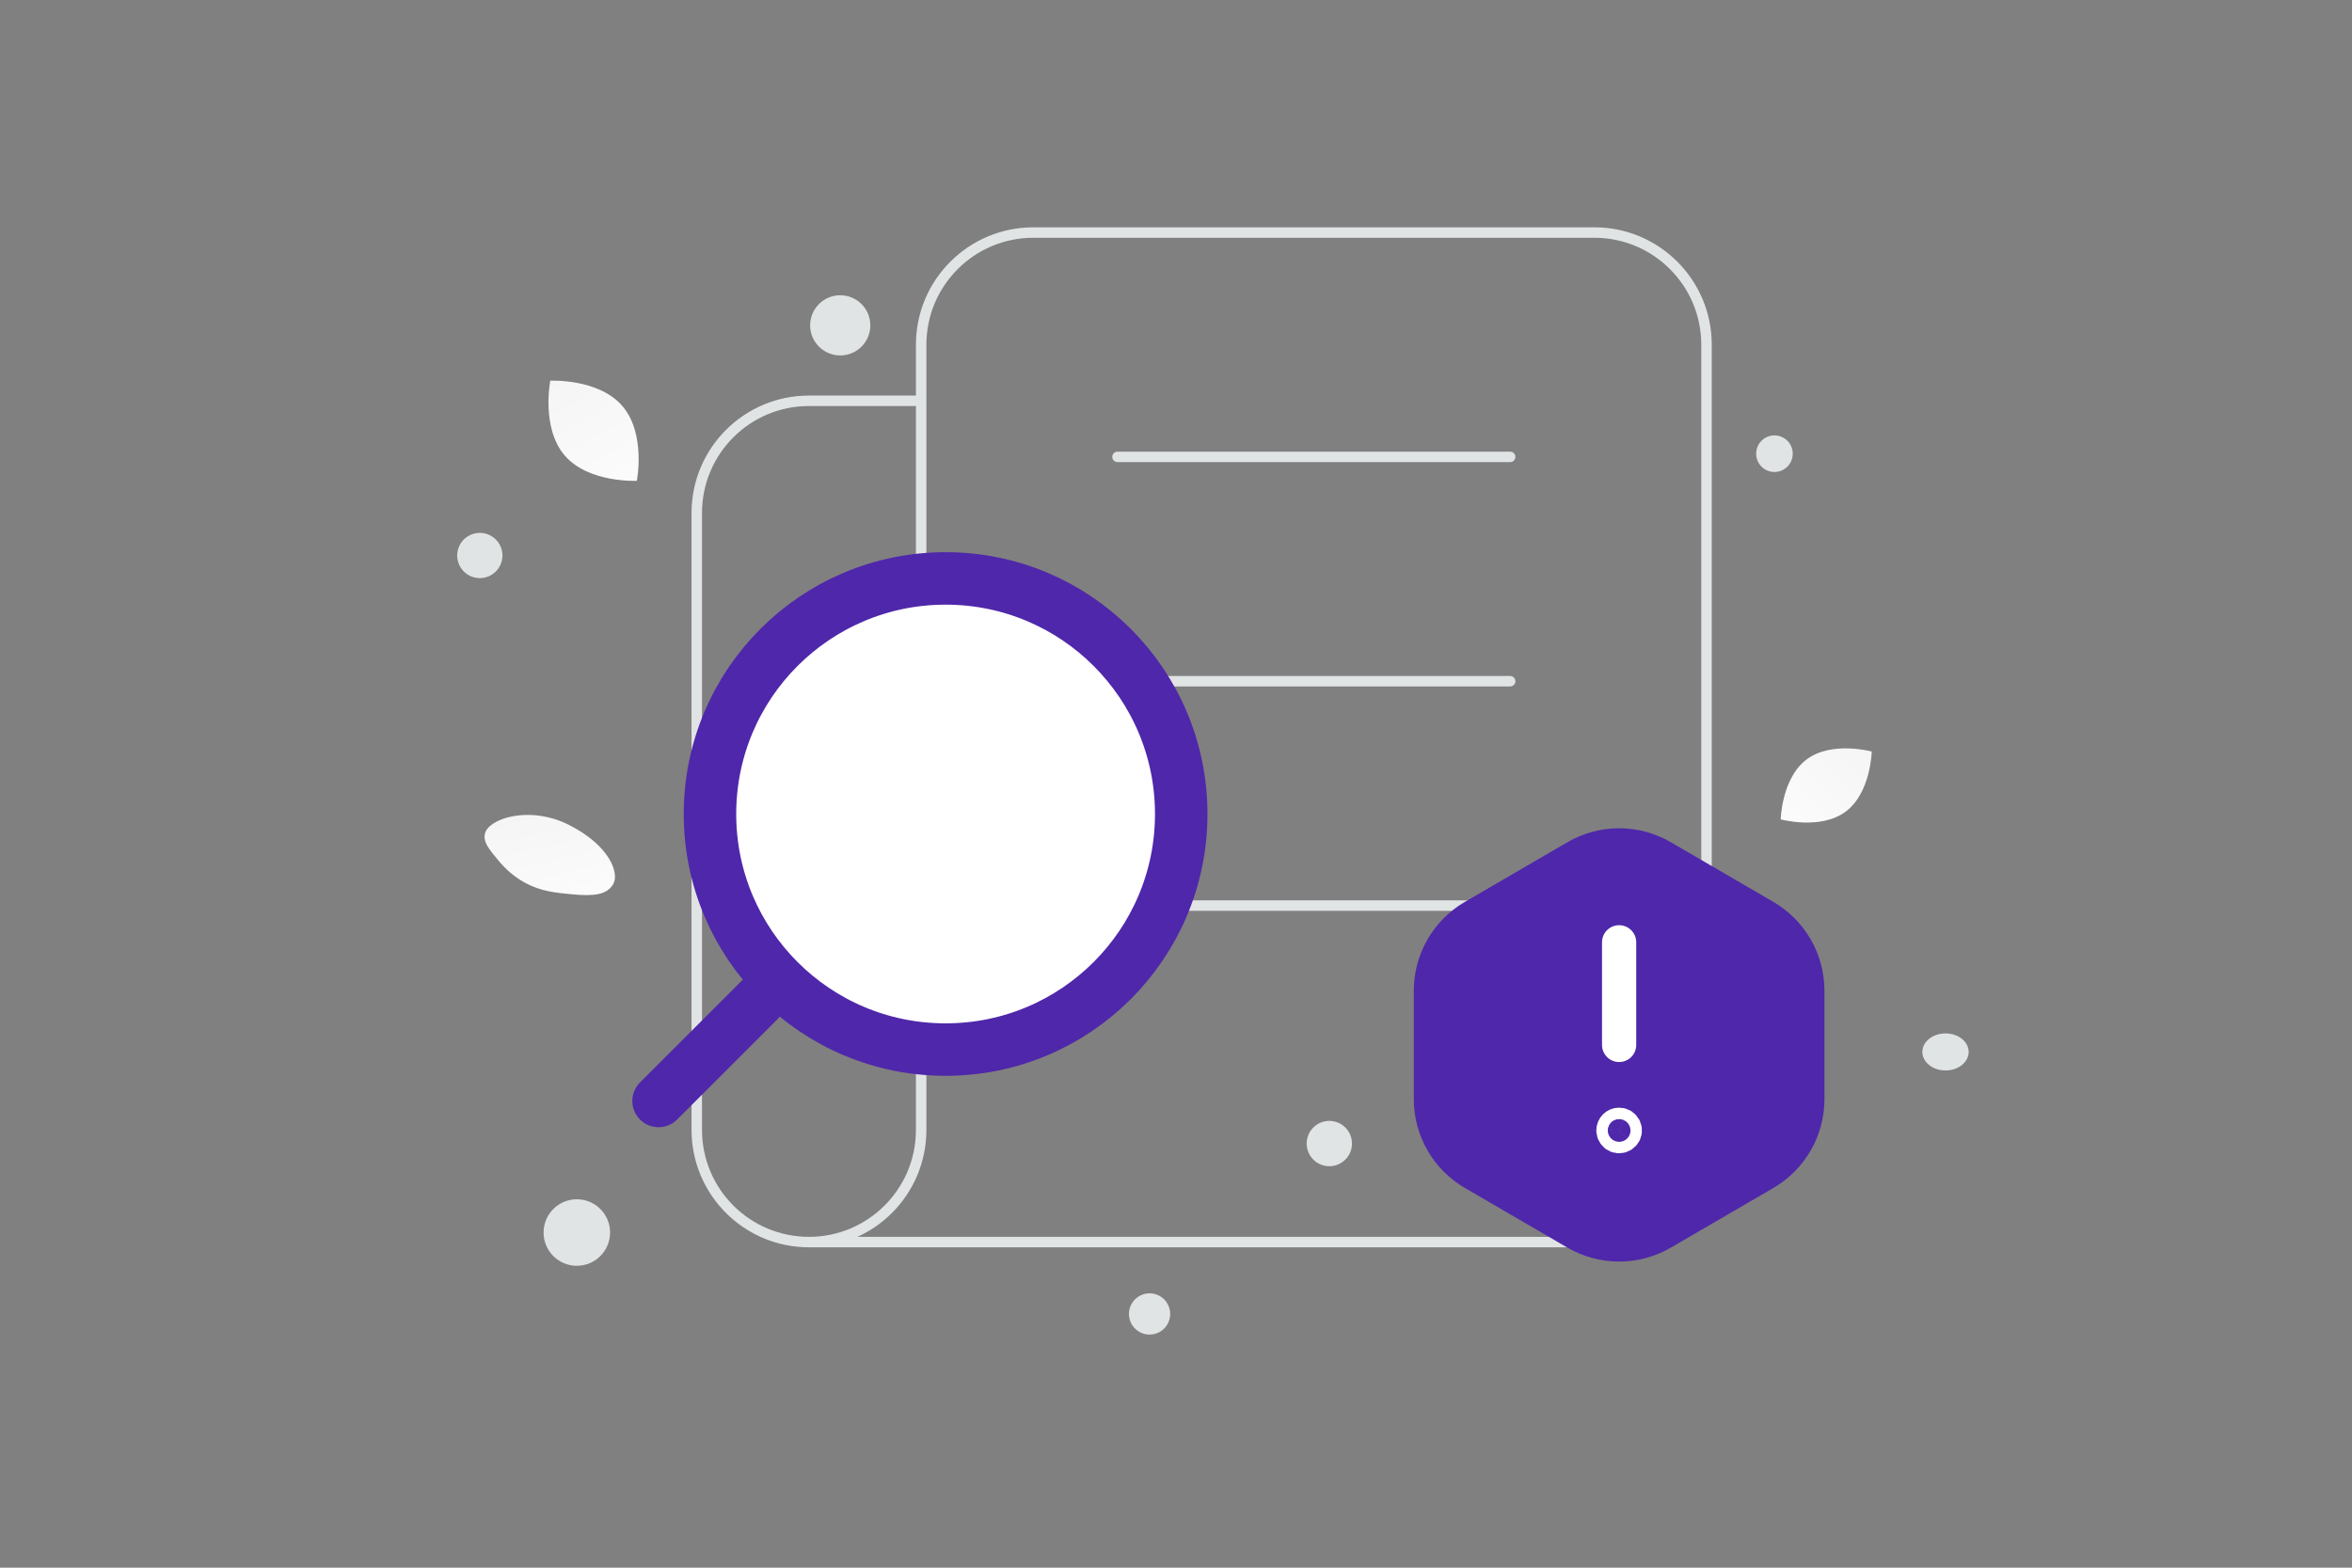 <svg width="900" height="600" viewBox="0 0 900 600" fill="none" xmlns="http://www.w3.org/2000/svg">
<rect x="0" y="0" width="900" height="600" fill="#808080" stroke="none"/>
<g clip-path="url(#clip0_1235_23507)">
<path d="M234.689 338.306C232.337 342.503 227.186 343.08 218.933 342.283C212.727 341.681 207.067 341.216 200.86 337.832C196.516 335.465 193.077 332.263 190.567 329.153C187.847 325.783 184.05 321.938 185.911 318.117C188.469 312.869 203.259 308.449 217.621 315.677C233.398 323.62 236.99 334.203 234.689 338.306Z" fill="url(#paint0_linear_1235_23507)"/>
<path d="M706.271 310.616C696.654 317.788 681.393 313.603 681.393 313.603C681.393 313.603 681.732 297.791 691.355 290.625C700.972 283.453 716.226 287.632 716.226 287.632C716.226 287.632 715.887 303.444 706.271 310.616Z" fill="url(#paint1_linear_1235_23507)"/>
<path d="M216.121 174.365C225.262 184.945 243.683 184.018 243.683 184.018C243.683 184.018 247.272 165.938 238.121 155.363C228.98 144.783 210.568 145.704 210.568 145.704C210.568 145.704 206.98 163.785 216.121 174.365Z" fill="url(#paint2_linear_1235_23507)"/>
<path d="M439.888 510.776C435.531 510.776 432 507.244 432 502.888C432 498.532 435.531 495 439.888 495C444.244 495 447.776 498.532 447.776 502.888C447.776 507.244 444.244 510.776 439.888 510.776Z" fill="#E1E4E5"/>
<path d="M508.671 446.342C503.882 446.342 500 442.46 500 437.671C500 432.882 503.882 429 508.671 429C513.46 429 517.342 432.882 517.342 437.671C517.342 442.46 513.46 446.342 508.671 446.342Z" fill="#E1E4E5"/>
<path d="M679 180.641C675.134 180.641 672 177.507 672 173.641C672 169.775 675.134 166.641 679 166.641C682.866 166.641 686 169.775 686 173.641C686 177.507 682.866 180.641 679 180.641Z" fill="#E1E4E5"/>
<path d="M191.966 210.363C193.203 214.981 190.462 219.728 185.844 220.966C181.226 222.203 176.479 219.463 175.242 214.844C174.004 210.226 176.745 205.479 181.363 204.242C185.981 203.004 190.728 205.745 191.966 210.363Z" fill="#E1E4E5"/>
<path d="M321.517 136.034C315.157 136.034 310 130.878 310 124.517C310 118.156 315.157 113 321.517 113C327.878 113 333.034 118.156 333.034 124.517C333.034 130.878 327.878 136.034 321.517 136.034Z" fill="#E1E4E5"/>
<path d="M744.455 409.692C739.562 409.692 735.596 406.519 735.596 402.605C735.596 398.691 739.562 395.518 744.455 395.518C749.348 395.518 753.314 398.691 753.314 402.605C753.314 406.519 749.348 409.692 744.455 409.692Z" fill="#E1E4E5"/>
<path d="M233.45 471.725C233.45 478.753 227.753 484.45 220.725 484.45C213.697 484.45 208 478.753 208 471.725C208 464.697 213.697 459 220.725 459C227.753 459 233.45 464.697 233.45 471.725Z" fill="#E1E4E5"/>
<path d="M659.522 391.982H659.754C661.126 411.427 675.587 411.727 675.587 411.727C675.587 411.727 659.641 412.038 659.641 434.506C659.641 412.038 643.695 411.727 643.695 411.727C643.695 411.727 658.15 411.427 659.522 391.982Z" fill="#E1E4E5"/>
<path d="M309.552 475.379H610.069C633.779 475.379 653 456.158 653 432.448V131.931C653 108.221 633.779 89 610.069 89H395.414C371.704 89 352.483 108.221 352.483 131.931V432.448C352.483 456.158 333.262 475.379 309.552 475.379C285.841 475.379 266.621 456.158 266.621 432.448V196.328C266.621 172.617 285.841 153.397 309.552 153.397H352.483M427.613 174.863H577.872M427.613 260.725H577.872M427.613 346.589H577.872" stroke="#E1E4E5" stroke-width="4" stroke-linecap="round" stroke-linejoin="round"/>
<path fill-rule="evenodd" clip-rule="evenodd" d="M271.673 311.543C271.673 361.341 312.039 401.707 361.837 401.707C411.634 401.707 452 361.341 452 311.543C452 261.746 411.634 221.379 361.837 221.379C312.039 221.379 271.673 261.746 271.673 311.543Z" fill="white" stroke="#4F27AA" stroke-width="20.082" stroke-linecap="round" stroke-linejoin="round"/>
<path d="M252 421.379L290.525 382.854" stroke="#4F27AA" stroke-width="20.082" stroke-linecap="round" stroke-linejoin="round"/>
<path fill-rule="evenodd" clip-rule="evenodd" d="M541 420.708V379.139C541.001 372.267 542.804 365.516 546.229 359.56C549.654 353.603 554.581 348.648 560.519 345.191L599.8 322.329C605.8 318.839 612.618 317 619.559 317C626.5 317 633.318 318.839 639.318 322.329L678.599 345.191C684.539 348.647 689.469 353.6 692.895 359.557C696.322 365.515 698.125 372.266 698.126 379.139V420.708C698.125 427.579 696.322 434.33 692.898 440.287C689.473 446.243 684.546 451.198 678.608 454.656L639.326 477.518C633.326 481.008 626.509 482.846 619.568 482.846C612.626 482.846 605.809 481.008 599.809 477.518L560.527 454.656C554.587 451.2 549.657 446.246 546.231 440.289C542.804 434.332 541.001 427.58 541 420.708Z" fill="#4F27AA"/>
<path d="M619.563 399.925V360.643M619.554 430.477C619.268 430.476 618.984 430.532 618.72 430.642C618.455 430.752 618.215 430.913 618.013 431.116C617.811 431.319 617.651 431.559 617.543 431.824C617.434 432.089 617.379 432.373 617.381 432.66C617.381 433.092 617.509 433.514 617.75 433.873C617.99 434.233 618.331 434.512 618.731 434.677C619.13 434.842 619.57 434.885 619.994 434.8C620.417 434.715 620.806 434.506 621.111 434.2C621.416 433.893 621.623 433.503 621.706 433.079C621.789 432.655 621.745 432.216 621.578 431.817C621.411 431.419 621.13 431.078 620.769 430.84C620.409 430.601 619.986 430.475 619.554 430.477Z" stroke="white" stroke-width="13.094" stroke-linecap="round" stroke-linejoin="round"/>
</g>
<defs>
<linearGradient id="paint0_linear_1235_23507" x1="218.844" y1="365.51" x2="197.88" y2="271.307" gradientUnits="userSpaceOnUse">
<stop stop-color="white"/>
<stop offset="1" stop-color="#EEEEEE"/>
</linearGradient>
<linearGradient id="paint1_linear_1235_23507" x1="668.654" y1="334.376" x2="743.28" y2="249.502" gradientUnits="userSpaceOnUse">
<stop stop-color="white"/>
<stop offset="1" stop-color="#EEEEEE"/>
</linearGradient>
<linearGradient id="paint2_linear_1235_23507" x1="252.959" y1="210.863" x2="189.364" y2="95.508" gradientUnits="userSpaceOnUse">
<stop stop-color="white"/>
<stop offset="1" stop-color="#EEEEEE"/>
</linearGradient>
<clipPath id="clip0_1235_23507">
<rect width="900" height="600" fill="white"/>
</clipPath>
</defs>
</svg>
